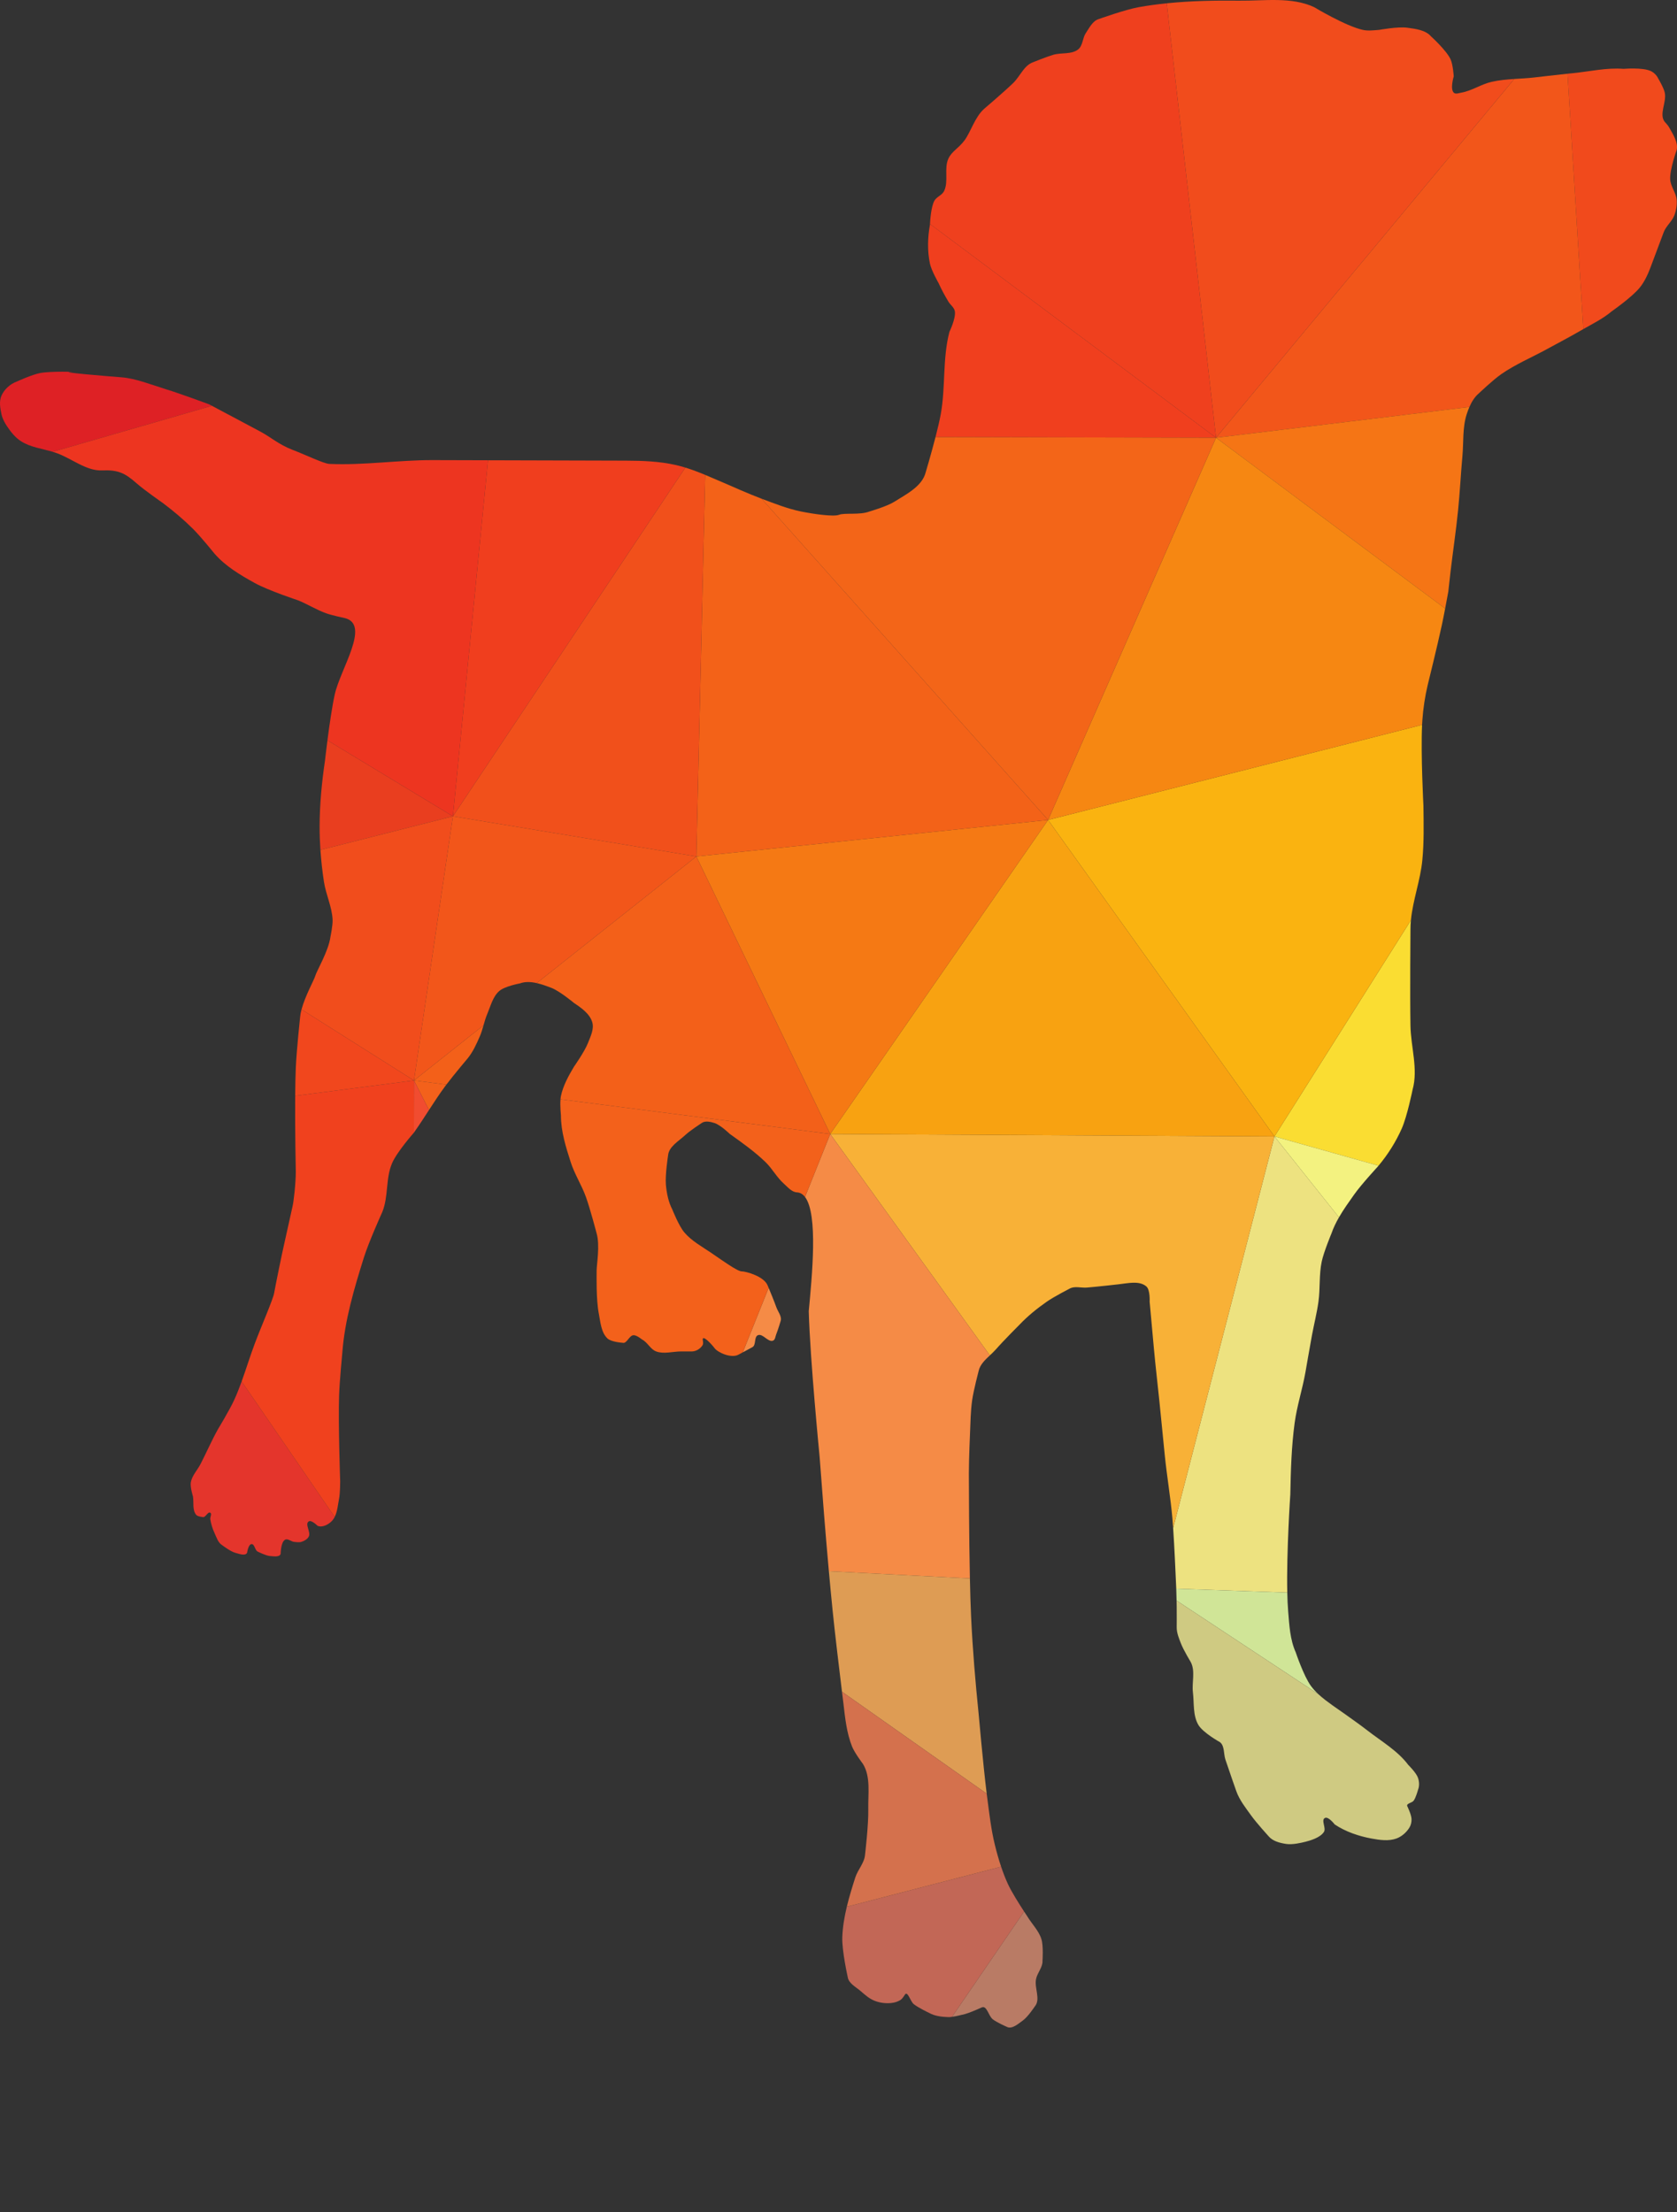 <svg xmlns:dc="http://purl.org/dc/elements/1.1/" xmlns:cc="http://creativecommons.org/ns#" xmlns:rdf="http://www.w3.org/1999/02/22-rdf-syntax-ns#" xmlns:svg="http://www.w3.org/2000/svg" xmlns="http://www.w3.org/2000/svg" height="761.813" width="577.613" xml:space="preserve" version="1.1" style=""><rect width="100%" height="100%" fill="#333333" stroke="none"/><rect id="backgroundrect" width="100%" height="100%" x="0" y="0" fill="none" stroke="none"/><defs id="defs6"/><g class="currentLayer" style=""><title>Layer 1</title><path id="path64" style="fill:#f14a1c;fill-opacity:1;fill-rule:nonzero;stroke:none" d="m555.136,107.205 c0,0 7.043,-4.903 9.689,-8.207 c1.669,-2.08 2.789,-4.583 3.728,-7.079 l4.471,-11.927 c0.821,-2.196 2.921,-3.763 3.729,-5.965 c0.6,-1.647 0.888,-3.467 0.747,-5.217 c-0.208,-2.469 -2.129,-4.611 -2.237,-7.085 c-0.151,-3.435 2.237,-10.06 2.237,-10.06 c0.595,-2.689 -1.295,-5.411 -2.613,-7.831 c-0.377,-0.699 -1.492,-1.861 -1.492,-1.861 c-2.092,-2.62 0.724,-6.784 0,-10.067 c-0.376,-1.739 -2.236,-4.843 -2.236,-4.843 c-0.512,-1.123 -1.491,-2.093 -2.605,-2.612 c-2.831,-1.3 -9.323,-0.739 -9.323,-0.739 c-5.841,-0.473 -11.68,0.916 -17.515,1.491 c-0.544,0.053 -1.157,0.116 -1.811,0.183 l5.445,87.937 c3.36,-1.895 6.849,-3.636 9.785,-6.119 " stroke-width="0" class=""/><path id="path66" style="fill:#fadd32;fill-opacity:1;fill-rule:nonzero;stroke:none" d="m474.809,401.44 c3.236,-3.864 5.975,-8.213 8.015,-12.823 c1.873,-4.247 3.728,-13.417 3.728,-13.417 c1.961,-7.065 -0.624,-14.656 -0.745,-21.989 c-0.193,-11.059 0,-33.177 0,-33.177 c0,-1.047 0.057,-2.088 0.156,-3.127 l-46.995,74.459 l35.841,10.075 " stroke-width="0" class=""/><path id="path68" style="fill:#ede280;fill-opacity:1;fill-rule:nonzero;stroke:none" d="m404.069,526.239 c0.465,6.749 0.848,15.953 0.848,15.953 c0.097,1.641 0.167,3.281 0.224,4.923 l38.239,1.329 c-0.305,-14.068 1.048,-33.84 1.048,-33.84 c0.157,-8.208 0.391,-16.457 1.491,-24.596 c0.807,-5.921 2.695,-11.639 3.729,-17.521 c0,0 1.456,-8.452 2.236,-12.673 c0.717,-3.864 1.701,-7.667 2.235,-11.557 c0.631,-4.569 0.171,-9.281 1.121,-13.788 c0.705,-3.345 3.353,-9.691 3.353,-9.691 c0.668,-1.936 1.568,-3.773 2.589,-5.553 l-22.215,-27.859 l-34.899,134.873 " stroke-width="0" class=""/><path id="path70" style="fill:#f3f280;fill-opacity:1;fill-rule:nonzero;stroke:none" d="m461.183,419.224 c1.569,-2.724 3.432,-5.308 5.24,-7.865 c2.441,-3.463 8.2,-9.691 8.2,-9.691 l0.187,-0.228 l-35.841,-10.075 l22.215,27.859 " stroke-width="0" class=""/><path id="path72" style="fill:#f2561a;fill-opacity:1;fill-rule:nonzero;stroke:none" d="m506.111,140.155 c0.764,-1.755 1.76,-3.409 3.173,-4.621 c0,0 5.007,-4.759 7.831,-6.716 c4.891,-3.379 10.437,-5.711 15.655,-8.568 c3.851,-2.115 7.763,-4.125 11.553,-6.341 c0.34,-0.199 0.681,-0.392 1.028,-0.584 l-5.445,-87.937 c-4.712,0.496 -11.608,1.308 -11.608,1.308 c-2.233,0.247 -4.489,0.352 -6.737,0.501 l-102.715,123.545 l87.265,-10.587 " stroke-width="0" class=""/><path id="path74" style="fill:#d0e597;fill-opacity:1;fill-rule:nonzero;stroke:none" d="m405.253,551.2 l48.828,32.228 c-0.941,-0.876 -1.813,-1.815 -2.567,-2.848 c-2.497,-3.412 -5.22,-11.552 -5.22,-11.552 c-1.975,-4.376 -2.216,-9.383 -2.612,-14.171 c-0.156,-1.904 -0.252,-4.08 -0.303,-6.413 l-38.239,-1.329 c0.045,1.363 0.083,2.723 0.112,4.085 " stroke-width="0" class=""/><path id="path76" style="fill:#fab310;fill-opacity:1;fill-rule:nonzero;stroke:none" d="m438.968,391.365 l46.995,-74.459 c0.667,-6.955 3.272,-13.736 3.939,-20.727 c0.597,-6.189 0.452,-12.427 0.376,-18.637 c0,0 -0.944,-17.747 -0.464,-27.915 l-128.817,32.743 l77.972,108.995 " stroke-width="0" class=""/><path id="path78" style="fill:#f14c1c;fill-opacity:1;fill-rule:nonzero;stroke:none" d="m521.56,27.196 c-2.627,0.175 -5.243,0.407 -7.804,0.989 c-3.603,0.813 -6.797,3.092 -10.435,3.721 c-0.856,0.151 -1.991,0.615 -2.607,0 c-1.32,-1.313 0,-5.588 0,-5.588 c0,0 -0.245,-4.139 -1.123,-5.965 c-1.483,-3.097 -6.707,-7.828 -6.707,-7.828 c-1.896,-2.203 -5.316,-2.587 -8.201,-2.983 c-3.207,-0.439 -9.691,0.752 -9.691,0.752 c-1.855,0.136 -3.769,0.396 -5.588,0 c-6.025,-1.341 -16.777,-7.832 -16.777,-7.832 c-7.796,-3.637 -17.111,-2.14 -25.716,-2.235 c-8.343,-0.095 -16.74,0.057 -25.048,0.907 l16.981,149.607 l102.715,-123.545 " stroke-width="0" class=""/><path id="path80" style="fill:#cfca82;fill-opacity:1;fill-rule:nonzero;stroke:none" d="m405.295,553.368 c0.04,2.365 0,7.084 0,7.084 c0,1.929 0.785,3.797 1.489,5.595 c0.869,2.223 3.352,6.335 3.352,6.335 c1.635,3.077 0.336,6.975 0.745,10.435 c0.445,3.748 -0.047,7.92 1.867,11.184 c1.609,2.741 7.457,5.961 7.457,5.961 c1.627,1.3 1.209,3.988 1.857,5.965 c1.191,3.617 3.728,10.812 3.728,10.812 c1.096,3.159 3.269,5.855 5.219,8.571 c1.807,2.511 5.964,7.08 5.964,7.08 c1.403,1.66 3.824,2.281 5.964,2.61 c2.229,0.34 5.219,-0.369 6.711,-0.745 c1.489,-0.377 5.025,-1.355 6.339,-3.358 c0.888,-1.354 -1.088,-4.131 0.368,-4.841 c1.211,-0.589 3.36,2.236 3.36,2.236 c3.76,2.509 8.227,4.028 12.672,4.849 c2.811,0.52 5.883,0.972 8.568,0 c1.828,-0.663 3.441,-2.085 4.475,-3.736 c0.547,-0.86 0.787,-1.956 0.745,-2.98 c-0.056,-1.567 -1.491,-4.475 -1.491,-4.475 c-0.308,-0.915 1.668,-1.072 2.237,-1.86 c0.787,-1.08 1.489,-3.727 1.489,-3.727 c0.515,-1.264 0.439,-2.805 0,-4.096 c-0.587,-1.771 -3.352,-4.473 -3.352,-4.473 c-3.707,-4.939 -9.293,-8.139 -14.163,-11.927 c-3.864,-3.009 -11.928,-8.577 -11.928,-8.577 c-1.676,-1.207 -3.371,-2.453 -4.887,-3.861 L405.253,551.2 c0.016,0.721 0.029,1.445 0.041,2.168 " stroke-width="0" class=""/><path id="path82" style="fill:#f57515;fill-opacity:1;fill-rule:nonzero;stroke:none" d="m497.756,209.569 c0.584,-3.051 1.089,-5.829 1.089,-5.829 c0,0 0.488,-4.473 0.747,-6.709 c0.837,-7.084 1.896,-14.143 2.613,-21.243 c0.629,-6.201 0.924,-12.432 1.491,-18.643 c0.447,-4.848 -0.013,-9.904 1.492,-14.533 c0.265,-0.819 0.572,-1.648 0.923,-2.457 l-87.265,10.587 l78.911,58.828 " stroke-width="0" class=""/><path id="path84" style="fill:#f68712;fill-opacity:1;fill-rule:nonzero;stroke:none" d="m360.996,282.371 l128.817,-32.743 c0.025,-0.535 0.055,-1.047 0.088,-1.535 c0.288,-4.131 0.911,-8.261 1.868,-12.297 c0,0 3.372,-13.636 4.841,-20.504 c0.331,-1.533 0.755,-3.687 1.145,-5.723 l-78.911,-58.828 l-57.849,131.629 " stroke-width="0" class=""/><path id="path86" style="fill:#ef401e;fill-opacity:1;fill-rule:nonzero;stroke:none" d="m401.864,1.135 c-3.221,0.331 -6.432,0.761 -9.619,1.328 c-4.719,0.841 -13.795,4.099 -13.795,4.099 c-2.107,0.628 -3.241,3.021 -4.473,4.848 c-1.143,1.704 -0.999,4.309 -2.605,5.588 c-2.284,1.832 -5.765,1.053 -8.577,1.865 c-2.413,0.707 -7.077,2.607 -7.077,2.607 c-3.051,1.129 -4.379,4.821 -6.709,7.087 c-3.221,3.117 -10.067,8.945 -10.067,8.945 c-3.167,2.816 -4.604,7.973 -6.711,10.805 c-2.1,2.831 -4.417,3.776 -5.587,6.34 c-1.56,3.425 0.171,7.809 -1.491,11.183 c-0.705,1.423 -2.62,1.956 -3.359,3.351 c-1.125,2.152 -1.421,6.816 -1.479,7.952 l98.529,73.609 l-16.981,-149.607 " stroke-width="0" class="selected"/><path id="path88" style="fill:#f03f1e;fill-opacity:1;fill-rule:nonzero;stroke:none" d="m320.316,77.132 c-0.008,0.164 -0.012,0.255 -0.012,0.255 c-0.801,4.399 -0.923,9.041 0,13.42 c0.512,2.392 2.98,6.7 2.98,6.7 c0.972,2.189 2.136,4.289 3.36,6.341 c0.689,1.156 2.019,2.031 2.237,3.357 c0.401,2.408 -1.868,7.08 -1.868,7.08 c-2.415,9.183 -1.287,18.984 -2.983,28.327 c-0.395,2.184 -1.071,5.033 -1.808,7.897 l96.623,0.232 l-98.529,-73.609 " stroke-width="0" class=""/><path id="path90" style="fill:#f8b137;fill-opacity:1;fill-rule:nonzero;stroke:none" d="m285.959,390.528 l54.977,76.233 c0.736,-0.691 1.472,-1.379 2.109,-2.104 c2.604,-2.977 8.199,-8.571 8.199,-8.571 c2.804,-2.933 5.991,-5.512 9.321,-7.831 c2.463,-1.717 7.824,-4.473 7.824,-4.473 c1.731,-0.992 3.981,-0.212 5.964,-0.376 c3.611,-0.293 10.813,-1.115 10.813,-1.115 c3.221,-0.336 7.249,-1.388 9.691,0.745 c1.341,1.177 1.116,5.219 1.116,5.219 l1.489,16.401 c0.548,5.969 1.26,11.927 1.868,17.891 c0.628,6.216 1.86,18.636 1.86,18.636 c0.724,7.221 1.971,14.389 2.613,21.627 c0.089,1.008 0.179,2.176 0.265,3.428 l34.899,-134.873 l-153.009,-0.837 " stroke-width="0" class=""/><path id="path92" style="fill:#f8a211;fill-opacity:1;fill-rule:nonzero;stroke:none" d="m438.968,391.365 l-77.972,-108.995 l-75.037,108.157 z" stroke-width="0" class=""/><path id="path94" style="fill:#f36518;fill-opacity:1;fill-rule:nonzero;stroke:none" d="m418.845,150.741 l-96.623,-0.232 c-1.568,6.08 -3.409,12.231 -3.409,12.231 c-1.232,4.765 -6.641,7.44 -10.807,10.067 c-2.599,1.629 -8.576,3.352 -8.576,3.352 c-3.256,1.272 -8.569,0.369 -10.437,1.12 c-1.86,0.74 -8.767,-0.259 -13.041,-1.12 c-4.688,-0.948 -9.161,-2.749 -13.645,-4.416 l98.689,110.628 l57.849,-131.629 " stroke-width="0" class=""/><path id="path96" style="fill:#f58b46;fill-opacity:1;fill-rule:nonzero;stroke:none" d="m277.272,412.211 c4.584,5.992 2.392,27.345 1.285,39.403 h0.007 c0.459,16.688 3.728,49.947 3.728,49.947 c0.98,13.181 2.003,26.365 3.196,39.532 l48.576,2.488 c-0.312,-14.705 -0.335,-31.583 -0.335,-31.583 c-0.104,-6.095 0.109,-12.18 0.369,-18.268 c0.163,-3.857 0.204,-7.728 0.745,-11.559 c0.485,-3.397 2.235,-10.06 2.235,-10.06 c0.481,-2.163 2.169,-3.767 3.857,-5.349 l-54.977,-76.233 l-8.687,21.683 " stroke-width="0" class=""/><path id="path98" style="fill:#f58b46;fill-opacity:1;fill-rule:nonzero;stroke:none" d="m259.175,463.911 c1.32,-0.712 0.479,-3.516 1.868,-4.097 c1.695,-0.719 3.501,2.551 5.217,1.867 c0.773,-0.313 0.795,-1.469 1.115,-2.241 c0.603,-1.451 1.492,-4.475 1.492,-4.475 c0.533,-1.599 -0.931,-3.248 -1.492,-4.841 c-0.664,-1.887 -2.001,-5.116 -2.633,-6.628 l-8.899,22.213 l3.332,-1.797 " stroke-width="0" class=""/><path id="path100" style="fill:#b97b65;fill-opacity:1;fill-rule:nonzero;stroke:none" d="m331.117,693.892 c0.896,-0.151 1.757,-0.444 2.612,-0.744 c1.525,-0.536 4.472,-1.863 4.472,-1.863 c1.703,-0.71 2.271,2.955 3.728,4.099 c1.443,1.127 4.843,2.605 4.843,2.605 c1.771,0.956 3.965,-1.061 5.595,-2.23 c1.715,-1.245 4.096,-4.849 4.096,-4.849 c2.009,-2.373 -0.212,-6.266 0.375,-9.323 c0.419,-2.201 2.348,-4.094 2.236,-6.332 c0,0 0.365,-5.083 -0.375,-7.456 c-0.909,-2.927 -3.263,-5.196 -4.841,-7.822 c0,0 -0.449,-0.664 -1.124,-1.696 L327.915,694.548 c1.487,-0.201 3.203,-0.656 3.203,-0.656 " stroke-width="0" class=""/><path id="path102" style="fill:#de9c54;fill-opacity:1;fill-rule:nonzero;stroke:none" d="m286.764,554.489 c0.788,7.843 2.421,21.401 3.239,28.091 l49.848,35.116 c-1.245,-10.057 -2.772,-27.424 -2.772,-27.424 c-1.14,-11.161 -2.079,-22.344 -2.604,-33.547 c-0.175,-3.691 -0.308,-8.301 -0.411,-13.145 l-48.576,-2.488 c0.404,4.468 0.828,8.933 1.276,13.397 " stroke-width="0" class=""/><path id="path104" style="fill:#f57914;fill-opacity:1;fill-rule:nonzero;stroke:none" d="m360.996,282.371 l-121.151,12.577 l46.113,95.58 z" stroke-width="0" class=""/><path id="path106" style="fill:#f36218;fill-opacity:1;fill-rule:nonzero;stroke:none" d="m360.996,282.371 l-98.689,-110.628 l-0.149,-0.057 c-3.912,-1.449 -11.552,-4.841 -11.552,-4.841 c-2.572,-1.079 -5.129,-2.229 -7.713,-3.3 l-3.047,131.404 l121.151,-12.577 " stroke-width="0" class=""/><path id="path108" style="fill:#c26756;fill-opacity:1;fill-rule:nonzero;stroke:none" d="m290.116,667.055 c-0.185,4.631 1.867,13.795 1.867,13.795 c0.293,2.175 2.811,3.4 4.472,4.843 c1.485,1.285 3.009,2.647 4.843,3.352 c1.759,0.683 3.721,0.929 5.595,0.751 c1.169,-0.116 2.387,-0.452 3.351,-1.121 c0.657,-0.449 1.492,-1.86 1.492,-1.86 c0.936,-1.176 1.819,2.408 2.983,3.351 c1.559,1.259 5.216,2.984 5.216,2.984 c1.992,1.135 4.419,1.428 6.711,1.491 c0.361,0.009 0.804,-0.028 1.271,-0.091 l24.819,-36.266 c-1.556,-2.38 -4.321,-6.735 -5.587,-9.495 c-0.888,-1.931 -1.649,-3.919 -2.328,-5.939 L291.668,656.635 c-0.821,3.433 -1.411,6.909 -1.552,10.42 " stroke-width="0" class=""/><path id="path110" style="fill:#d4714d;fill-opacity:1;fill-rule:nonzero;stroke:none" d="m290.492,586.545 c0.581,5.032 1.108,10.196 2.981,14.907 c0.863,2.183 3.727,5.965 3.727,5.965 c2.784,4.452 1.739,10.403 1.861,15.655 c0.124,5.224 -1.115,15.655 -1.115,15.655 c-0.205,2.832 -2.491,5.122 -3.359,7.83 c-1.061,3.316 -2.104,6.675 -2.92,10.078 l53.151,-13.786 c-0.825,-2.458 -1.524,-4.963 -2.144,-7.479 c-1.299,-5.253 -1.9,-10.654 -2.612,-16.025 c-0.069,-0.521 -0.14,-1.073 -0.212,-1.648 l-49.848,-35.116 c0.3,2.439 0.489,3.965 0.489,3.965 " stroke-width="0" class=""/><path id="path112" style="fill:#f1501b;fill-opacity:1;fill-rule:nonzero;stroke:none" d="m239.845,294.948 l3.047,-131.404 c-2.248,-0.933 -4.517,-1.804 -6.831,-2.516 l-80.059,120.085 l83.843,13.835 " stroke-width="0" class=""/><path id="path114" style="fill:#f36019;fill-opacity:1;fill-rule:nonzero;stroke:none" d="m239.845,294.948 l-54.983,43.607 c1.711,0.384 3.411,1.013 4.984,1.609 c2.933,1.113 7.831,5.217 7.831,5.217 c2.557,1.708 5.499,3.755 6.333,6.708 c0.656,2.327 -0.616,4.836 -1.491,7.087 c-1.149,2.953 -4.843,8.2 -4.843,8.2 c-1.873,3.159 -3.715,6.468 -4.473,10.06 c-0.071,0.333 -0.12,0.721 -0.152,1.139 l92.907,11.953 l-46.113,-95.58 " stroke-width="0" class=""/><path id="path116" style="fill:#f36019;fill-opacity:1;fill-rule:nonzero;stroke:none" d="m153.744,373.517 c2.608,-3.44 7.404,-9.124 7.404,-9.124 c1.779,-2.209 2.963,-4.863 4.097,-7.455 c0.543,-1.243 0.921,-2.548 1.297,-3.855 l-23.955,18.999 l11.156,1.435 " stroke-width="0" class=""/><path id="path118" style="fill:#f3611b;fill-opacity:1;fill-rule:nonzero;stroke:none" d="m193.052,378.575 c-0.183,2.321 0.152,5.571 0.152,5.571 c0,5.464 1.689,10.827 3.352,16.031 c1.32,4.131 3.735,7.844 5.219,11.929 c1.504,4.136 3.727,12.672 3.727,12.672 c1.189,4.048 0,10.805 0,12.672 c0,1.868 -0.205,10.02 0.745,14.909 c0.581,2.969 0.787,6.491 2.981,8.571 c1.313,1.243 5.219,1.491 5.219,1.491 c1.457,0.416 2.216,-2.496 3.727,-2.607 c1.108,-0.081 2.983,1.491 2.983,1.491 c1.895,0.944 2.859,3.373 4.849,4.097 c2.68,0.985 5.709,0 8.569,0 h3.728 c1.449,0 3.015,-0.971 3.725,-2.231 c0.309,-0.547 0,-1.867 0,-1.867 c0,-1.688 2.984,1.492 4.104,2.983 c1.116,1.492 5.704,3.577 8.201,2.236 l1.509,-0.815 l8.899,-22.213 c-0.213,-0.512 -0.348,-0.827 -0.348,-0.827 c-1.259,-3.147 -7.455,-4.841 -8.945,-4.841 c-1.492,0 -7.072,-4.049 -10.436,-6.34 c-3.223,-2.196 -6.799,-4.104 -9.316,-7.087 c-1.901,-2.249 -4.104,-7.824 -4.104,-7.824 c-1.368,-2.62 -1.969,-5.629 -2.236,-8.575 c-0.3,-3.345 0.745,-10.06 0.745,-10.06 c0.227,-3.079 3.707,-4.98 5.964,-7.087 c1.689,-1.575 5.595,-4.097 5.595,-4.097 c1.197,-0.881 3.051,-0.459 4.472,0 c2.032,0.651 5.219,3.728 5.219,3.728 c4.247,3.036 8.536,6.067 12.297,9.691 c2.345,2.264 3.899,5.287 6.34,7.455 c1.333,1.191 2.721,2.893 4.472,2.983 c1.14,0.055 2.065,0.623 2.812,1.597 l8.687,-21.683 l-92.907,-11.953 " stroke-width="0" class=""/><path id="path120" style="fill:#f3611b;fill-opacity:1;fill-rule:nonzero;stroke:none" d="m147.757,382.265 c1.797,-2.767 3.6,-5.528 5.561,-8.181 c0.132,-0.18 0.276,-0.371 0.425,-0.567 l-11.156,-1.435 l5.169,10.183 " stroke-width="0" class=""/><path id="path122" style="fill:#f14c30;fill-opacity:1;fill-rule:nonzero;stroke:none" d="m142.549,390.063 c1.812,-2.548 3.507,-5.175 5.208,-7.797 l-5.169,-10.183 l-0.039,17.98 " stroke-width="0" class=""/><path id="path124" style="fill:#f2561a;fill-opacity:1;fill-rule:nonzero;stroke:none" d="m156.003,281.113 l-13.415,90.969 l23.955,-18.999 c0.385,-1.345 0.767,-2.693 1.315,-3.976 c1.149,-2.708 1.881,-5.881 4.097,-7.824 c1.887,-1.663 7.084,-2.612 7.084,-2.612 c1.835,-0.676 3.837,-0.563 5.824,-0.117 l54.983,-43.607 l-83.843,-13.835 " stroke-width="0" class=""/><path id="path126" style="fill:#f03e1e;fill-opacity:1;fill-rule:nonzero;stroke:none" d="m236.061,161.028 c-1.104,-0.34 -2.22,-0.644 -3.347,-0.9 c-5.595,-1.265 -11.408,-1.471 -17.147,-1.492 l-47.484,-0.132 l-12.081,122.609 l80.059,-120.085 " stroke-width="0" class=""/><path id="path128" style="fill:#e4352c;fill-opacity:1;fill-rule:nonzero;stroke:none" d="m80.631,482.177 c-1.594,3.489 -5.589,10.06 -5.589,10.06 c-2.16,3.885 -3.932,7.976 -5.963,11.929 c-1.094,2.127 -2.955,3.98 -3.358,6.339 c-0.266,1.608 0.747,4.849 0.747,4.849 c0.328,2.12 -0.281,4.705 1.121,6.333 c0.513,0.595 2.236,0.745 2.236,0.745 c0.951,0.315 1.745,-1.989 2.606,-1.491 c0.65,0.377 -0.109,1.497 0,2.236 c0.253,1.669 0.787,3.311 1.491,4.841 c0.684,1.48 1.21,3.285 2.613,4.105 c0,0 2.805,2.16 4.473,2.611 c1.32,0.357 3.488,1.219 4.097,0 c0,0 0.389,-2.849 1.49,-2.981 c1.143,-0.143 1.163,2.217 2.236,2.607 c0,0 2.75,1.388 4.104,1.491 c1.354,0.103 3.351,0.467 3.727,-0.744 c0,0 0.028,-3.996 1.491,-4.844 c0.992,-0.581 2.209,0.739 3.352,0.739 c0,0 1.532,0.232 2.237,0 c1.019,-0.321 2.12,-0.908 2.611,-1.86 c0.794,-1.545 -1.477,-4.308 0,-5.217 c0.944,-0.583 2.983,1.489 2.983,1.489 c1.511,0.759 3.638,-0.307 4.842,-1.489 c0.456,-0.445 0.81,-0.964 1.097,-1.525 l-32.045,-46.661 c-0.789,2.177 -1.633,4.333 -2.597,6.439 " stroke-width="0" class=""/><path id="path130" style="fill:#f0411e;fill-opacity:1;fill-rule:nonzero;stroke:none" d="m101.674,377.376 c-0.094,11.961 0.207,26.151 0.207,26.151 c0,3.995 -0.745,10.437 -1.122,11.928 c-0.369,1.491 -2.605,11.928 -2.981,13.419 c-0.369,1.491 -2.981,14.164 -3.352,16.401 c-0.376,2.236 -4.52,11.66 -6.709,17.521 c-1.597,4.269 -2.933,8.649 -4.488,12.943 l32.045,46.661 c0.946,-1.86 1.111,-4.232 1.516,-6.305 c0.384,-1.957 0.375,-5.964 0.375,-5.964 c0,0 -0.683,-19.629 -0.375,-29.443 c0.158,-4.985 1.121,-14.909 1.121,-14.909 c0.835,-11.183 4.097,-22.105 7.448,-32.801 c1.69,-5.368 6.341,-15.655 6.341,-15.655 c2.14,-5.288 1.087,-11.544 3.356,-16.769 c1.697,-3.927 7.456,-10.439 7.456,-10.439 l0.037,-0.052 l0.039,-17.98 l-40.914,5.293 " stroke-width="0" class=""/><path id="path132" style="fill:#e93e1f;fill-opacity:1;fill-rule:nonzero;stroke:none" d="m112.784,254.947 c-0.513,3.967 -0.842,6.941 -0.842,6.941 c-1.108,7.523 -1.847,15.135 -1.861,22.74 c-0.006,2.689 0.094,5.381 0.278,8.068 l45.644,-11.583 l-43.219,-26.167 " stroke-width="0" class=""/><path id="path134" style="fill:#de2125;fill-opacity:1;fill-rule:nonzero;stroke:none" d="m72.062,139.253 c0,0 -9.875,-3.665 -14.91,-5.209 c-5.039,-1.561 -10.436,-3.736 -15.284,-4.104 c-4.842,-0.369 -22.892,-1.863 -17.146,-1.863 c1.963,0 -6.997,-0.313 -10.806,0.371 c-2.865,0.52 -8.2,2.983 -8.2,2.983 c-2.229,0.807 -4.267,2.667 -5.217,4.841 c-0.849,1.943 -0.445,4.276 0,6.34 c0.314,1.471 1.032,2.853 1.859,4.097 c1.32,1.983 2.852,3.939 4.849,5.225 c3.238,2.084 7.242,2.552 10.956,3.661 l54.832,-15.847 l-0.931,-0.496 " stroke-width="0" class=""/><path id="path136" style="fill:#ed3520;fill-opacity:1;fill-rule:nonzero;stroke:none" d="m112.784,254.947 l43.219,26.167 l12.081,-122.609 l-19.055,-0.053 c-11.879,-0.032 -23.786,1.841 -35.59,1.307 c-1.902,-0.081 -7.831,-2.981 -12.674,-4.841 c-4.848,-1.867 -7.4,-4.329 -11.182,-6.34 l-16.591,-8.827 l-54.832,15.847 c0.452,0.135 0.899,0.277 1.341,0.435 c5.26,1.88 10.177,6.189 15.655,5.964 c5.602,-0.225 7.872,0.909 11.928,4.472 c2.798,2.456 8.946,6.711 8.946,6.711 c3.666,2.749 7.188,5.716 10.438,8.944 c2.686,2.668 7.454,8.577 7.454,8.577 c3.734,4.295 8.816,7.304 13.795,10.061 c4.685,2.591 14.909,5.963 14.909,5.963 c3.304,1.321 6.34,3.276 9.692,4.473 c2.113,0.751 6.525,1.675 6.525,1.675 c8.795,2.265 -1.573,17.412 -3.543,26.277 c-0.929,4.179 -1.867,10.783 -2.515,15.799 " stroke-width="0" class=""/><path id="path138" style="fill:#f14d1c;fill-opacity:1;fill-rule:nonzero;stroke:none" d="m156.003,281.113 l-45.644,11.583 c0.251,3.661 0.661,7.313 1.213,10.939 c0.67,4.411 2.757,8.589 2.983,13.041 c0.102,2.005 -0.747,5.964 -0.747,5.964 c-0.594,4.767 -4.849,11.928 -5.218,13.419 c-0.314,1.251 -3.471,6.839 -4.733,11.569 l38.732,24.455 l13.415,-90.969 " stroke-width="0" class=""/><path id="path140" style="fill:#f1471d;fill-opacity:1;fill-rule:nonzero;stroke:none" d="m103.856,347.628 c-0.242,0.911 -0.416,1.791 -0.484,2.601 c0,0 -1.246,11.66 -1.491,17.515 c-0.116,2.728 -0.178,6.083 -0.207,9.632 l40.914,-5.293 l-38.732,-24.455 " stroke-width="0" class=""/></g></svg>
